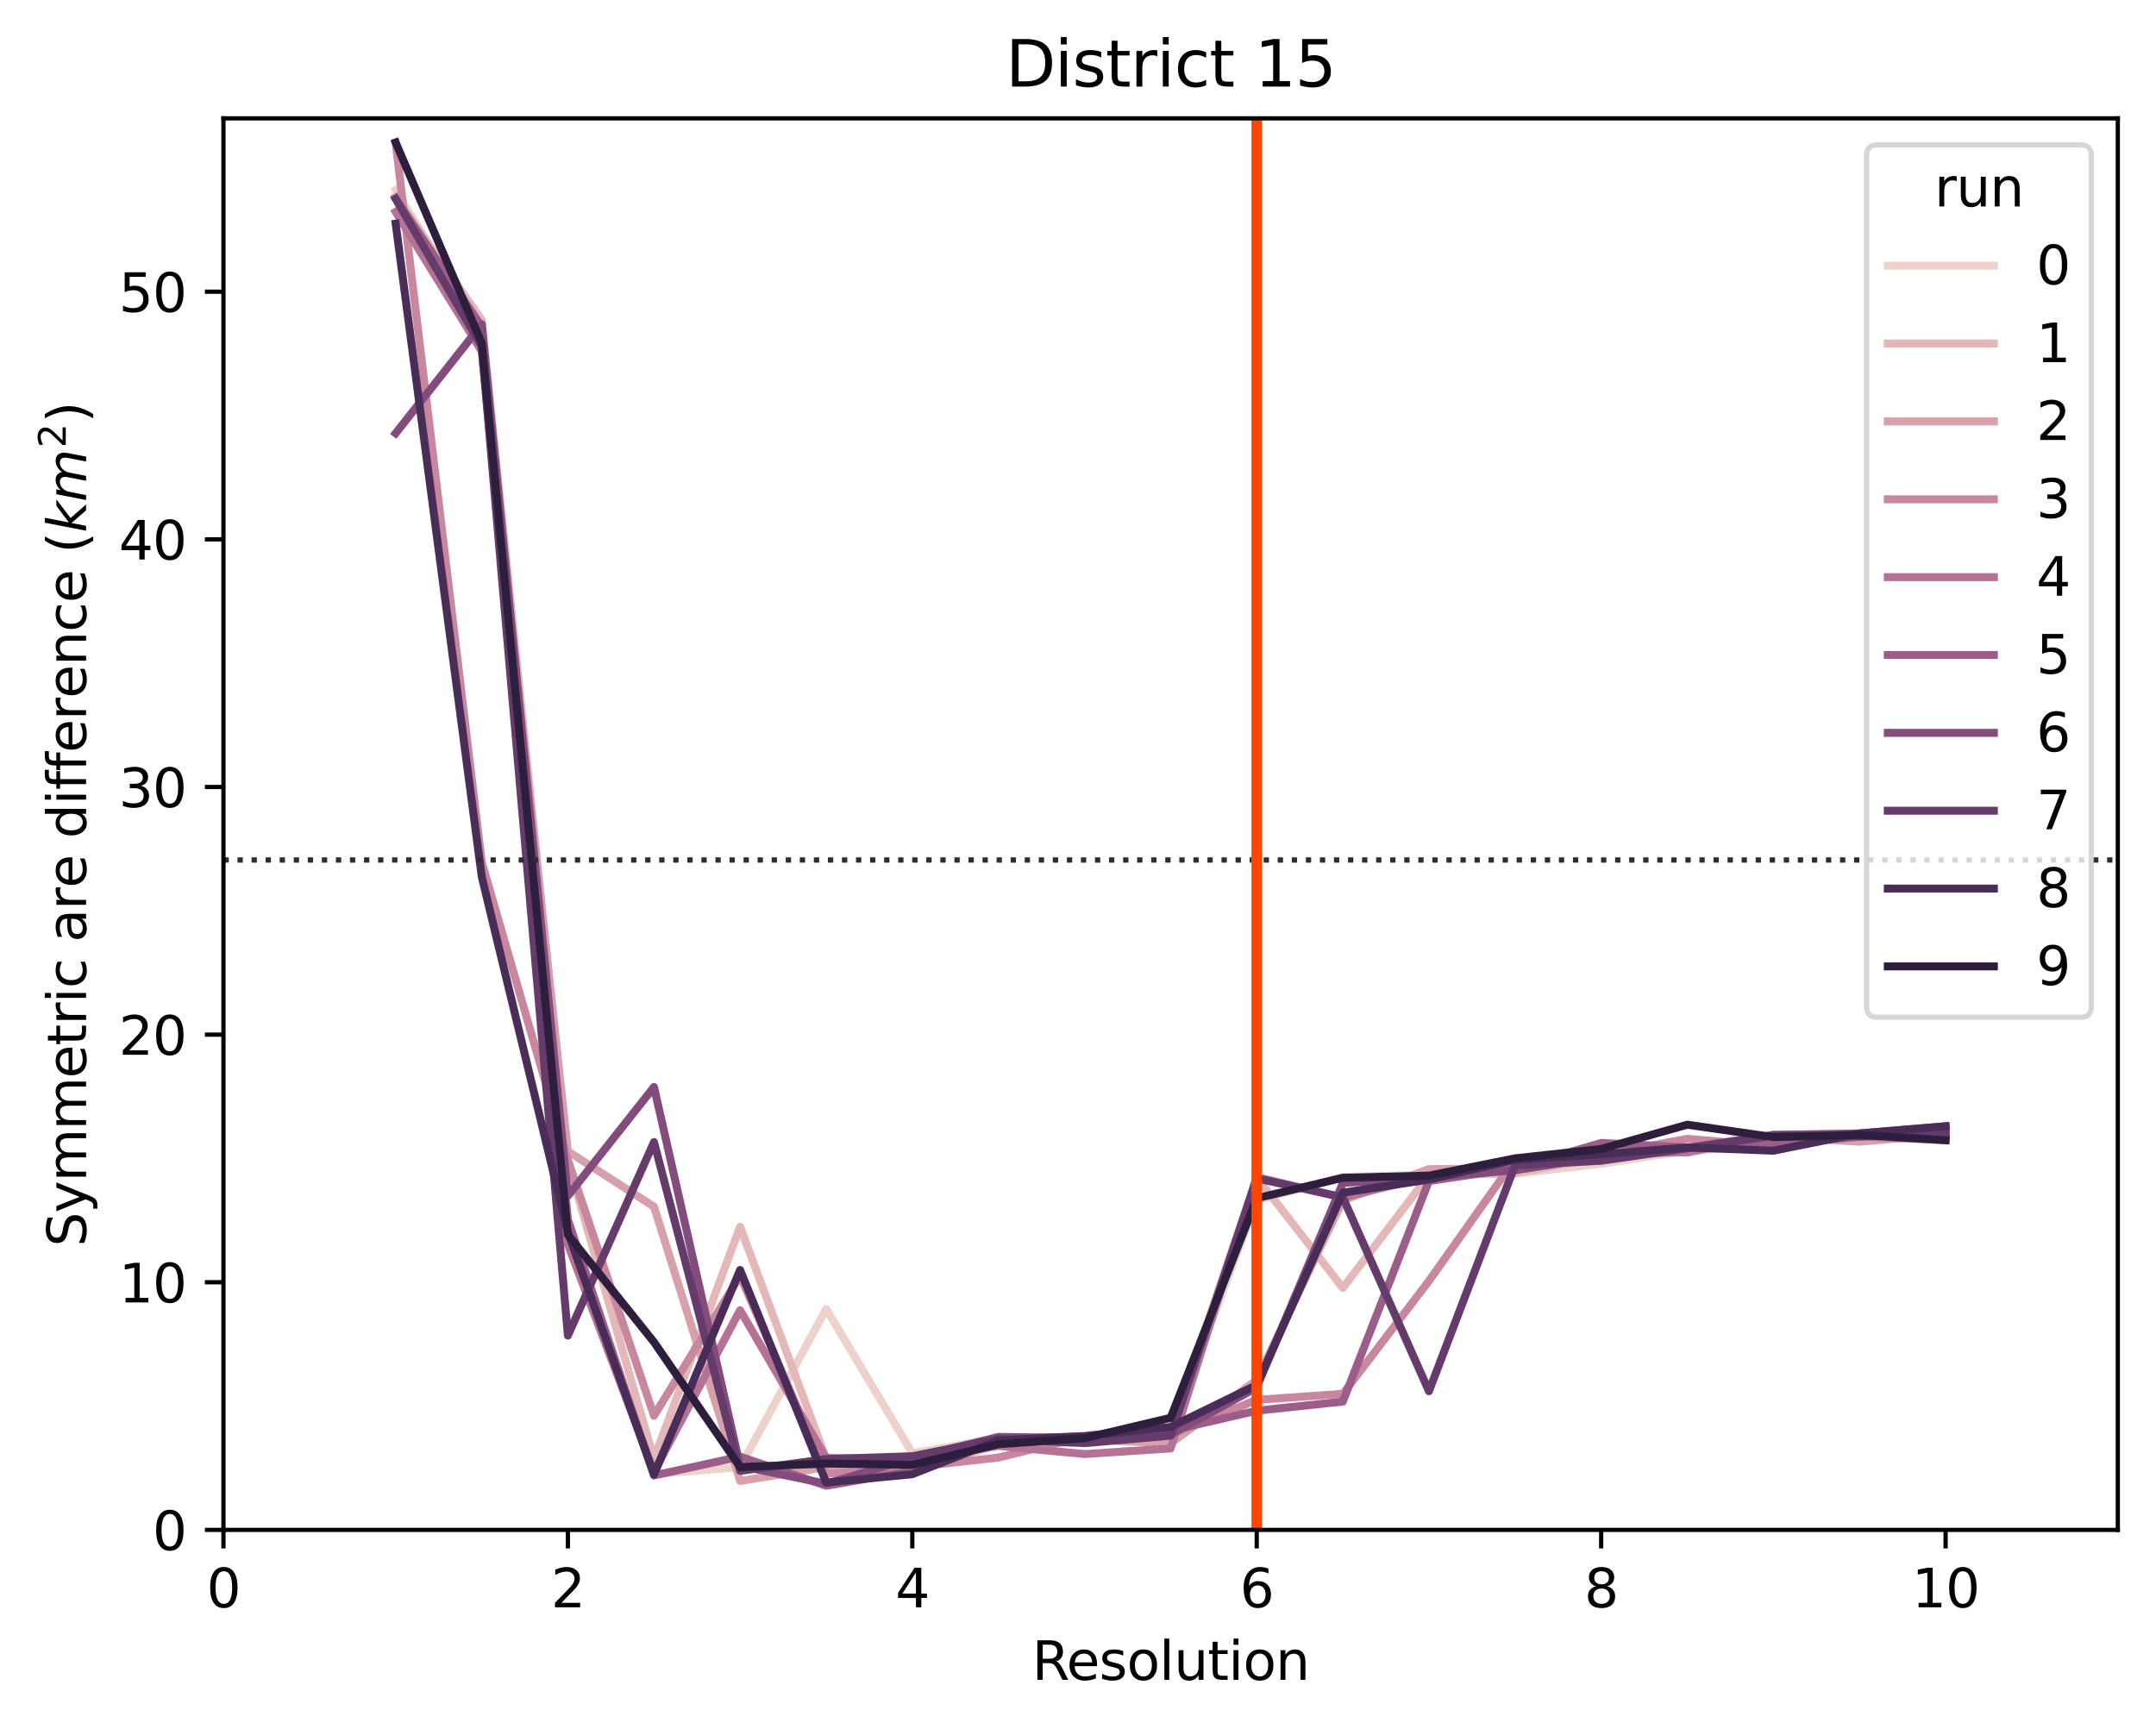 <?xml version="1.0" encoding="utf-8" standalone="no"?>
<!DOCTYPE svg PUBLIC "-//W3C//DTD SVG 1.1//EN"
  "http://www.w3.org/Graphics/SVG/1.1/DTD/svg11.dtd">
<svg xmlns:xlink="http://www.w3.org/1999/xlink" width="406.445pt" height="325.986pt" viewBox="0 0 406.445 325.986" xmlns="http://www.w3.org/2000/svg" version="1.1">
 <defs>
  <style type="text/css">*{stroke-linejoin: round; stroke-linecap: butt}</style>
 </defs>
 <g id="figure_1">
  <g id="patch_1">
   <path d="M -0 325.986 
L 406.445 325.986 
L 406.445 0 
L -0 0 
z
" style="fill: #ffffff"/>
  </g>
  <g id="axes_1">
   <g id="patch_2">
    <path d="M 42.125 288.43 
L 399.245 288.43 
L 399.245 22.318 
L 42.125 22.318 
z
" style="fill: #ffffff"/>
   </g>
   <g id="PolyCollection_1"/>
   <g id="PolyCollection_2"/>
   <g id="PolyCollection_3"/>
   <g id="PolyCollection_4"/>
   <g id="PolyCollection_5"/>
   <g id="PolyCollection_6"/>
   <g id="PolyCollection_7"/>
   <g id="PolyCollection_8"/>
   <g id="PolyCollection_9"/>
   <g id="PolyCollection_10"/>
   <g id="matplotlib.axis_1">
    <g id="xtick_1">
     <g id="line2d_1">
      <defs>
       <path id="md52b637d86" d="M 0 0 
L 0 3.5 
" style="stroke: #000000; stroke-width: 0.8"/>
      </defs>
      <g>
       <use xlink:href="#md52b637d86" x="42.125" y="288.43" style="stroke: #000000; stroke-width: 0.8"/>
      </g>
     </g>
     <g id="text_1">
      <!-- 0 -->
      <g transform="translate(38.944 303.029) scale(0.1 -0.1)">
       <defs>
        <path id="DejaVuSans-30" d="M 2034 4250 
Q 1547 4250 1301 3770 
Q 1056 3291 1056 2328 
Q 1056 1369 1301 889 
Q 1547 409 2034 409 
Q 2525 409 2770 889 
Q 3016 1369 3016 2328 
Q 3016 3291 2770 3770 
Q 2525 4250 2034 4250 
z
M 2034 4750 
Q 2819 4750 3233 4129 
Q 3647 3509 3647 2328 
Q 3647 1150 3233 529 
Q 2819 -91 2034 -91 
Q 1250 -91 836 529 
Q 422 1150 422 2328 
Q 422 3509 836 4129 
Q 1250 4750 2034 4750 
z
" transform="scale(0.016)"/>
       </defs>
       <use xlink:href="#DejaVuSans-30"/>
      </g>
     </g>
    </g>
    <g id="xtick_2">
     <g id="line2d_2">
      <g>
       <use xlink:href="#md52b637d86" x="107.056" y="288.43" style="stroke: #000000; stroke-width: 0.8"/>
      </g>
     </g>
     <g id="text_2">
      <!-- 2 -->
      <g transform="translate(103.875 303.029) scale(0.1 -0.1)">
       <defs>
        <path id="DejaVuSans-32" d="M 1228 531 
L 3431 531 
L 3431 0 
L 469 0 
L 469 531 
Q 828 903 1448 1529 
Q 2069 2156 2228 2338 
Q 2531 2678 2651 2914 
Q 2772 3150 2772 3378 
Q 2772 3750 2511 3984 
Q 2250 4219 1831 4219 
Q 1534 4219 1204 4116 
Q 875 4013 500 3803 
L 500 4441 
Q 881 4594 1212 4672 
Q 1544 4750 1819 4750 
Q 2544 4750 2975 4387 
Q 3406 4025 3406 3419 
Q 3406 3131 3298 2873 
Q 3191 2616 2906 2266 
Q 2828 2175 2409 1742 
Q 1991 1309 1228 531 
z
" transform="scale(0.016)"/>
       </defs>
       <use xlink:href="#DejaVuSans-32"/>
      </g>
     </g>
    </g>
    <g id="xtick_3">
     <g id="line2d_3">
      <g>
       <use xlink:href="#md52b637d86" x="171.987" y="288.43" style="stroke: #000000; stroke-width: 0.8"/>
      </g>
     </g>
     <g id="text_3">
      <!-- 4 -->
      <g transform="translate(168.806 303.029) scale(0.1 -0.1)">
       <defs>
        <path id="DejaVuSans-34" d="M 2419 4116 
L 825 1625 
L 2419 1625 
L 2419 4116 
z
M 2253 4666 
L 3047 4666 
L 3047 1625 
L 3713 1625 
L 3713 1100 
L 3047 1100 
L 3047 0 
L 2419 0 
L 2419 1100 
L 313 1100 
L 313 1709 
L 2253 4666 
z
" transform="scale(0.016)"/>
       </defs>
       <use xlink:href="#DejaVuSans-34"/>
      </g>
     </g>
    </g>
    <g id="xtick_4">
     <g id="line2d_4">
      <g>
       <use xlink:href="#md52b637d86" x="236.918" y="288.43" style="stroke: #000000; stroke-width: 0.8"/>
      </g>
     </g>
     <g id="text_4">
      <!-- 6 -->
      <g transform="translate(233.736 303.029) scale(0.1 -0.1)">
       <defs>
        <path id="DejaVuSans-36" d="M 2113 2584 
Q 1688 2584 1439 2293 
Q 1191 2003 1191 1497 
Q 1191 994 1439 701 
Q 1688 409 2113 409 
Q 2538 409 2786 701 
Q 3034 994 3034 1497 
Q 3034 2003 2786 2293 
Q 2538 2584 2113 2584 
z
M 3366 4563 
L 3366 3988 
Q 3128 4100 2886 4159 
Q 2644 4219 2406 4219 
Q 1781 4219 1451 3797 
Q 1122 3375 1075 2522 
Q 1259 2794 1537 2939 
Q 1816 3084 2150 3084 
Q 2853 3084 3261 2657 
Q 3669 2231 3669 1497 
Q 3669 778 3244 343 
Q 2819 -91 2113 -91 
Q 1303 -91 875 529 
Q 447 1150 447 2328 
Q 447 3434 972 4092 
Q 1497 4750 2381 4750 
Q 2619 4750 2861 4703 
Q 3103 4656 3366 4563 
z
" transform="scale(0.016)"/>
       </defs>
       <use xlink:href="#DejaVuSans-36"/>
      </g>
     </g>
    </g>
    <g id="xtick_5">
     <g id="line2d_5">
      <g>
       <use xlink:href="#md52b637d86" x="301.849" y="288.43" style="stroke: #000000; stroke-width: 0.8"/>
      </g>
     </g>
     <g id="text_5">
      <!-- 8 -->
      <g transform="translate(298.667 303.029) scale(0.1 -0.1)">
       <defs>
        <path id="DejaVuSans-38" d="M 2034 2216 
Q 1584 2216 1326 1975 
Q 1069 1734 1069 1313 
Q 1069 891 1326 650 
Q 1584 409 2034 409 
Q 2484 409 2743 651 
Q 3003 894 3003 1313 
Q 3003 1734 2745 1975 
Q 2488 2216 2034 2216 
z
M 1403 2484 
Q 997 2584 770 2862 
Q 544 3141 544 3541 
Q 544 4100 942 4425 
Q 1341 4750 2034 4750 
Q 2731 4750 3128 4425 
Q 3525 4100 3525 3541 
Q 3525 3141 3298 2862 
Q 3072 2584 2669 2484 
Q 3125 2378 3379 2068 
Q 3634 1759 3634 1313 
Q 3634 634 3220 271 
Q 2806 -91 2034 -91 
Q 1263 -91 848 271 
Q 434 634 434 1313 
Q 434 1759 690 2068 
Q 947 2378 1403 2484 
z
M 1172 3481 
Q 1172 3119 1398 2916 
Q 1625 2713 2034 2713 
Q 2441 2713 2670 2916 
Q 2900 3119 2900 3481 
Q 2900 3844 2670 4047 
Q 2441 4250 2034 4250 
Q 1625 4250 1398 4047 
Q 1172 3844 1172 3481 
z
" transform="scale(0.016)"/>
       </defs>
       <use xlink:href="#DejaVuSans-38"/>
      </g>
     </g>
    </g>
    <g id="xtick_6">
     <g id="line2d_6">
      <g>
       <use xlink:href="#md52b637d86" x="366.78" y="288.43" style="stroke: #000000; stroke-width: 0.8"/>
      </g>
     </g>
     <g id="text_6">
      <!-- 10 -->
      <g transform="translate(360.417 303.029) scale(0.1 -0.1)">
       <defs>
        <path id="DejaVuSans-31" d="M 794 531 
L 1825 531 
L 1825 4091 
L 703 3866 
L 703 4441 
L 1819 4666 
L 2450 4666 
L 2450 531 
L 3481 531 
L 3481 0 
L 794 0 
L 794 531 
z
" transform="scale(0.016)"/>
       </defs>
       <use xlink:href="#DejaVuSans-31"/>
       <use xlink:href="#DejaVuSans-30" x="63.623"/>
      </g>
     </g>
    </g>
    <g id="text_7">
     <!-- Resolution -->
     <g transform="translate(194.56 316.707) scale(0.1 -0.1)">
      <defs>
       <path id="DejaVuSans-52" d="M 2841 2188 
Q 3044 2119 3236 1894 
Q 3428 1669 3622 1275 
L 4263 0 
L 3584 0 
L 2988 1197 
Q 2756 1666 2539 1819 
Q 2322 1972 1947 1972 
L 1259 1972 
L 1259 0 
L 628 0 
L 628 4666 
L 2053 4666 
Q 2853 4666 3247 4331 
Q 3641 3997 3641 3322 
Q 3641 2881 3436 2590 
Q 3231 2300 2841 2188 
z
M 1259 4147 
L 1259 2491 
L 2053 2491 
Q 2509 2491 2742 2702 
Q 2975 2913 2975 3322 
Q 2975 3731 2742 3939 
Q 2509 4147 2053 4147 
L 1259 4147 
z
" transform="scale(0.016)"/>
       <path id="DejaVuSans-65" d="M 3597 1894 
L 3597 1613 
L 953 1613 
Q 991 1019 1311 708 
Q 1631 397 2203 397 
Q 2534 397 2845 478 
Q 3156 559 3463 722 
L 3463 178 
Q 3153 47 2828 -22 
Q 2503 -91 2169 -91 
Q 1331 -91 842 396 
Q 353 884 353 1716 
Q 353 2575 817 3079 
Q 1281 3584 2069 3584 
Q 2775 3584 3186 3129 
Q 3597 2675 3597 1894 
z
M 3022 2063 
Q 3016 2534 2758 2815 
Q 2500 3097 2075 3097 
Q 1594 3097 1305 2825 
Q 1016 2553 972 2059 
L 3022 2063 
z
" transform="scale(0.016)"/>
       <path id="DejaVuSans-73" d="M 2834 3397 
L 2834 2853 
Q 2591 2978 2328 3040 
Q 2066 3103 1784 3103 
Q 1356 3103 1142 2972 
Q 928 2841 928 2578 
Q 928 2378 1081 2264 
Q 1234 2150 1697 2047 
L 1894 2003 
Q 2506 1872 2764 1633 
Q 3022 1394 3022 966 
Q 3022 478 2636 193 
Q 2250 -91 1575 -91 
Q 1294 -91 989 -36 
Q 684 19 347 128 
L 347 722 
Q 666 556 975 473 
Q 1284 391 1588 391 
Q 1994 391 2212 530 
Q 2431 669 2431 922 
Q 2431 1156 2273 1281 
Q 2116 1406 1581 1522 
L 1381 1569 
Q 847 1681 609 1914 
Q 372 2147 372 2553 
Q 372 3047 722 3315 
Q 1072 3584 1716 3584 
Q 2034 3584 2315 3537 
Q 2597 3491 2834 3397 
z
" transform="scale(0.016)"/>
       <path id="DejaVuSans-6f" d="M 1959 3097 
Q 1497 3097 1228 2736 
Q 959 2375 959 1747 
Q 959 1119 1226 758 
Q 1494 397 1959 397 
Q 2419 397 2687 759 
Q 2956 1122 2956 1747 
Q 2956 2369 2687 2733 
Q 2419 3097 1959 3097 
z
M 1959 3584 
Q 2709 3584 3137 3096 
Q 3566 2609 3566 1747 
Q 3566 888 3137 398 
Q 2709 -91 1959 -91 
Q 1206 -91 779 398 
Q 353 888 353 1747 
Q 353 2609 779 3096 
Q 1206 3584 1959 3584 
z
" transform="scale(0.016)"/>
       <path id="DejaVuSans-6c" d="M 603 4863 
L 1178 4863 
L 1178 0 
L 603 0 
L 603 4863 
z
" transform="scale(0.016)"/>
       <path id="DejaVuSans-75" d="M 544 1381 
L 544 3500 
L 1119 3500 
L 1119 1403 
Q 1119 906 1312 657 
Q 1506 409 1894 409 
Q 2359 409 2629 706 
Q 2900 1003 2900 1516 
L 2900 3500 
L 3475 3500 
L 3475 0 
L 2900 0 
L 2900 538 
Q 2691 219 2414 64 
Q 2138 -91 1772 -91 
Q 1169 -91 856 284 
Q 544 659 544 1381 
z
M 1991 3584 
L 1991 3584 
z
" transform="scale(0.016)"/>
       <path id="DejaVuSans-74" d="M 1172 4494 
L 1172 3500 
L 2356 3500 
L 2356 3053 
L 1172 3053 
L 1172 1153 
Q 1172 725 1289 603 
Q 1406 481 1766 481 
L 2356 481 
L 2356 0 
L 1766 0 
Q 1100 0 847 248 
Q 594 497 594 1153 
L 594 3053 
L 172 3053 
L 172 3500 
L 594 3500 
L 594 4494 
L 1172 4494 
z
" transform="scale(0.016)"/>
       <path id="DejaVuSans-69" d="M 603 3500 
L 1178 3500 
L 1178 0 
L 603 0 
L 603 3500 
z
M 603 4863 
L 1178 4863 
L 1178 4134 
L 603 4134 
L 603 4863 
z
" transform="scale(0.016)"/>
       <path id="DejaVuSans-6e" d="M 3513 2113 
L 3513 0 
L 2938 0 
L 2938 2094 
Q 2938 2591 2744 2837 
Q 2550 3084 2163 3084 
Q 1697 3084 1428 2787 
Q 1159 2491 1159 1978 
L 1159 0 
L 581 0 
L 581 3500 
L 1159 3500 
L 1159 2956 
Q 1366 3272 1645 3428 
Q 1925 3584 2291 3584 
Q 2894 3584 3203 3211 
Q 3513 2838 3513 2113 
z
" transform="scale(0.016)"/>
      </defs>
      <use xlink:href="#DejaVuSans-52"/>
      <use xlink:href="#DejaVuSans-65" x="64.982"/>
      <use xlink:href="#DejaVuSans-73" x="126.506"/>
      <use xlink:href="#DejaVuSans-6f" x="178.605"/>
      <use xlink:href="#DejaVuSans-6c" x="239.787"/>
      <use xlink:href="#DejaVuSans-75" x="267.57"/>
      <use xlink:href="#DejaVuSans-74" x="330.949"/>
      <use xlink:href="#DejaVuSans-69" x="370.158"/>
      <use xlink:href="#DejaVuSans-6f" x="397.941"/>
      <use xlink:href="#DejaVuSans-6e" x="459.123"/>
     </g>
    </g>
   </g>
   <g id="matplotlib.axis_2">
    <g id="ytick_1">
     <g id="line2d_7">
      <defs>
       <path id="md858741f17" d="M 0 0 
L -3.5 0 
" style="stroke: #000000; stroke-width: 0.8"/>
      </defs>
      <g>
       <use xlink:href="#md858741f17" x="42.125" y="288.43" style="stroke: #000000; stroke-width: 0.8"/>
      </g>
     </g>
     <g id="text_8">
      <!-- 0 -->
      <g transform="translate(28.762 292.229) scale(0.1 -0.1)">
       <use xlink:href="#DejaVuSans-30"/>
      </g>
     </g>
    </g>
    <g id="ytick_2">
     <g id="line2d_8">
      <g>
       <use xlink:href="#md858741f17" x="42.125" y="241.744" style="stroke: #000000; stroke-width: 0.8"/>
      </g>
     </g>
     <g id="text_9">
      <!-- 10 -->
      <g transform="translate(22.4 245.543) scale(0.1 -0.1)">
       <use xlink:href="#DejaVuSans-31"/>
       <use xlink:href="#DejaVuSans-30" x="63.623"/>
      </g>
     </g>
    </g>
    <g id="ytick_3">
     <g id="line2d_9">
      <g>
       <use xlink:href="#md858741f17" x="42.125" y="195.057" style="stroke: #000000; stroke-width: 0.8"/>
      </g>
     </g>
     <g id="text_10">
      <!-- 20 -->
      <g transform="translate(22.4 198.857) scale(0.1 -0.1)">
       <use xlink:href="#DejaVuSans-32"/>
       <use xlink:href="#DejaVuSans-30" x="63.623"/>
      </g>
     </g>
    </g>
    <g id="ytick_4">
     <g id="line2d_10">
      <g>
       <use xlink:href="#md858741f17" x="42.125" y="148.371" style="stroke: #000000; stroke-width: 0.8"/>
      </g>
     </g>
     <g id="text_11">
      <!-- 30 -->
      <g transform="translate(22.4 152.17) scale(0.1 -0.1)">
       <defs>
        <path id="DejaVuSans-33" d="M 2597 2516 
Q 3050 2419 3304 2112 
Q 3559 1806 3559 1356 
Q 3559 666 3084 287 
Q 2609 -91 1734 -91 
Q 1441 -91 1130 -33 
Q 819 25 488 141 
L 488 750 
Q 750 597 1062 519 
Q 1375 441 1716 441 
Q 2309 441 2620 675 
Q 2931 909 2931 1356 
Q 2931 1769 2642 2001 
Q 2353 2234 1838 2234 
L 1294 2234 
L 1294 2753 
L 1863 2753 
Q 2328 2753 2575 2939 
Q 2822 3125 2822 3475 
Q 2822 3834 2567 4026 
Q 2313 4219 1838 4219 
Q 1578 4219 1281 4162 
Q 984 4106 628 3988 
L 628 4550 
Q 988 4650 1302 4700 
Q 1616 4750 1894 4750 
Q 2613 4750 3031 4423 
Q 3450 4097 3450 3541 
Q 3450 3153 3228 2886 
Q 3006 2619 2597 2516 
z
" transform="scale(0.016)"/>
       </defs>
       <use xlink:href="#DejaVuSans-33"/>
       <use xlink:href="#DejaVuSans-30" x="63.623"/>
      </g>
     </g>
    </g>
    <g id="ytick_5">
     <g id="line2d_11">
      <g>
       <use xlink:href="#md858741f17" x="42.125" y="101.685" style="stroke: #000000; stroke-width: 0.8"/>
      </g>
     </g>
     <g id="text_12">
      <!-- 40 -->
      <g transform="translate(22.4 105.484) scale(0.1 -0.1)">
       <use xlink:href="#DejaVuSans-34"/>
       <use xlink:href="#DejaVuSans-30" x="63.623"/>
      </g>
     </g>
    </g>
    <g id="ytick_6">
     <g id="line2d_12">
      <g>
       <use xlink:href="#md858741f17" x="42.125" y="54.999" style="stroke: #000000; stroke-width: 0.8"/>
      </g>
     </g>
     <g id="text_13">
      <!-- 50 -->
      <g transform="translate(22.4 58.798) scale(0.1 -0.1)">
       <defs>
        <path id="DejaVuSans-35" d="M 691 4666 
L 3169 4666 
L 3169 4134 
L 1269 4134 
L 1269 2991 
Q 1406 3038 1543 3061 
Q 1681 3084 1819 3084 
Q 2600 3084 3056 2656 
Q 3513 2228 3513 1497 
Q 3513 744 3044 326 
Q 2575 -91 1722 -91 
Q 1428 -91 1123 -41 
Q 819 9 494 109 
L 494 744 
Q 775 591 1075 516 
Q 1375 441 1709 441 
Q 2250 441 2565 725 
Q 2881 1009 2881 1497 
Q 2881 1984 2565 2268 
Q 2250 2553 1709 2553 
Q 1456 2553 1204 2497 
Q 953 2441 691 2322 
L 691 4666 
z
" transform="scale(0.016)"/>
       </defs>
       <use xlink:href="#DejaVuSans-35"/>
       <use xlink:href="#DejaVuSans-30" x="63.623"/>
      </g>
     </g>
    </g>
    <g id="text_14">
     <!-- Symmetric are difference ($km^2$) -->
     <g transform="translate(16.3 235.024) rotate(-90) scale(0.1 -0.1)">
      <defs>
       <path id="DejaVuSans-53" d="M 3425 4513 
L 3425 3897 
Q 3066 4069 2747 4153 
Q 2428 4238 2131 4238 
Q 1616 4238 1336 4038 
Q 1056 3838 1056 3469 
Q 1056 3159 1242 3001 
Q 1428 2844 1947 2747 
L 2328 2669 
Q 3034 2534 3370 2195 
Q 3706 1856 3706 1288 
Q 3706 609 3251 259 
Q 2797 -91 1919 -91 
Q 1588 -91 1214 -16 
Q 841 59 441 206 
L 441 856 
Q 825 641 1194 531 
Q 1563 422 1919 422 
Q 2459 422 2753 634 
Q 3047 847 3047 1241 
Q 3047 1584 2836 1778 
Q 2625 1972 2144 2069 
L 1759 2144 
Q 1053 2284 737 2584 
Q 422 2884 422 3419 
Q 422 4038 858 4394 
Q 1294 4750 2059 4750 
Q 2388 4750 2728 4690 
Q 3069 4631 3425 4513 
z
" transform="scale(0.016)"/>
       <path id="DejaVuSans-79" d="M 2059 -325 
Q 1816 -950 1584 -1140 
Q 1353 -1331 966 -1331 
L 506 -1331 
L 506 -850 
L 844 -850 
Q 1081 -850 1212 -737 
Q 1344 -625 1503 -206 
L 1606 56 
L 191 3500 
L 800 3500 
L 1894 763 
L 2988 3500 
L 3597 3500 
L 2059 -325 
z
" transform="scale(0.016)"/>
       <path id="DejaVuSans-6d" d="M 3328 2828 
Q 3544 3216 3844 3400 
Q 4144 3584 4550 3584 
Q 5097 3584 5394 3201 
Q 5691 2819 5691 2113 
L 5691 0 
L 5113 0 
L 5113 2094 
Q 5113 2597 4934 2840 
Q 4756 3084 4391 3084 
Q 3944 3084 3684 2787 
Q 3425 2491 3425 1978 
L 3425 0 
L 2847 0 
L 2847 2094 
Q 2847 2600 2669 2842 
Q 2491 3084 2119 3084 
Q 1678 3084 1418 2786 
Q 1159 2488 1159 1978 
L 1159 0 
L 581 0 
L 581 3500 
L 1159 3500 
L 1159 2956 
Q 1356 3278 1631 3431 
Q 1906 3584 2284 3584 
Q 2666 3584 2933 3390 
Q 3200 3197 3328 2828 
z
" transform="scale(0.016)"/>
       <path id="DejaVuSans-72" d="M 2631 2963 
Q 2534 3019 2420 3045 
Q 2306 3072 2169 3072 
Q 1681 3072 1420 2755 
Q 1159 2438 1159 1844 
L 1159 0 
L 581 0 
L 581 3500 
L 1159 3500 
L 1159 2956 
Q 1341 3275 1631 3429 
Q 1922 3584 2338 3584 
Q 2397 3584 2469 3576 
Q 2541 3569 2628 3553 
L 2631 2963 
z
" transform="scale(0.016)"/>
       <path id="DejaVuSans-63" d="M 3122 3366 
L 3122 2828 
Q 2878 2963 2633 3030 
Q 2388 3097 2138 3097 
Q 1578 3097 1268 2742 
Q 959 2388 959 1747 
Q 959 1106 1268 751 
Q 1578 397 2138 397 
Q 2388 397 2633 464 
Q 2878 531 3122 666 
L 3122 134 
Q 2881 22 2623 -34 
Q 2366 -91 2075 -91 
Q 1284 -91 818 406 
Q 353 903 353 1747 
Q 353 2603 823 3093 
Q 1294 3584 2113 3584 
Q 2378 3584 2631 3529 
Q 2884 3475 3122 3366 
z
" transform="scale(0.016)"/>
       <path id="DejaVuSans-20" transform="scale(0.016)"/>
       <path id="DejaVuSans-61" d="M 2194 1759 
Q 1497 1759 1228 1600 
Q 959 1441 959 1056 
Q 959 750 1161 570 
Q 1363 391 1709 391 
Q 2188 391 2477 730 
Q 2766 1069 2766 1631 
L 2766 1759 
L 2194 1759 
z
M 3341 1997 
L 3341 0 
L 2766 0 
L 2766 531 
Q 2569 213 2275 61 
Q 1981 -91 1556 -91 
Q 1019 -91 701 211 
Q 384 513 384 1019 
Q 384 1609 779 1909 
Q 1175 2209 1959 2209 
L 2766 2209 
L 2766 2266 
Q 2766 2663 2505 2880 
Q 2244 3097 1772 3097 
Q 1472 3097 1187 3025 
Q 903 2953 641 2809 
L 641 3341 
Q 956 3463 1253 3523 
Q 1550 3584 1831 3584 
Q 2591 3584 2966 3190 
Q 3341 2797 3341 1997 
z
" transform="scale(0.016)"/>
       <path id="DejaVuSans-64" d="M 2906 2969 
L 2906 4863 
L 3481 4863 
L 3481 0 
L 2906 0 
L 2906 525 
Q 2725 213 2448 61 
Q 2172 -91 1784 -91 
Q 1150 -91 751 415 
Q 353 922 353 1747 
Q 353 2572 751 3078 
Q 1150 3584 1784 3584 
Q 2172 3584 2448 3432 
Q 2725 3281 2906 2969 
z
M 947 1747 
Q 947 1113 1208 752 
Q 1469 391 1925 391 
Q 2381 391 2643 752 
Q 2906 1113 2906 1747 
Q 2906 2381 2643 2742 
Q 2381 3103 1925 3103 
Q 1469 3103 1208 2742 
Q 947 2381 947 1747 
z
" transform="scale(0.016)"/>
       <path id="DejaVuSans-66" d="M 2375 4863 
L 2375 4384 
L 1825 4384 
Q 1516 4384 1395 4259 
Q 1275 4134 1275 3809 
L 1275 3500 
L 2222 3500 
L 2222 3053 
L 1275 3053 
L 1275 0 
L 697 0 
L 697 3053 
L 147 3053 
L 147 3500 
L 697 3500 
L 697 3744 
Q 697 4328 969 4595 
Q 1241 4863 1831 4863 
L 2375 4863 
z
" transform="scale(0.016)"/>
       <path id="DejaVuSans-28" d="M 1984 4856 
Q 1566 4138 1362 3434 
Q 1159 2731 1159 2009 
Q 1159 1288 1364 580 
Q 1569 -128 1984 -844 
L 1484 -844 
Q 1016 -109 783 600 
Q 550 1309 550 2009 
Q 550 2706 781 3412 
Q 1013 4119 1484 4856 
L 1984 4856 
z
" transform="scale(0.016)"/>
       <path id="DejaVuSans-Oblique-6b" d="M 1172 4863 
L 1747 4863 
L 1197 2028 
L 3169 3500 
L 3916 3500 
L 1716 1825 
L 3322 0 
L 2625 0 
L 1131 1709 
L 800 0 
L 225 0 
L 1172 4863 
z
" transform="scale(0.016)"/>
       <path id="DejaVuSans-Oblique-6d" d="M 5747 2113 
L 5338 0 
L 4763 0 
L 5166 2094 
Q 5191 2228 5203 2325 
Q 5216 2422 5216 2491 
Q 5216 2772 5059 2928 
Q 4903 3084 4622 3084 
Q 4203 3084 3875 2770 
Q 3547 2456 3450 1953 
L 3066 0 
L 2491 0 
L 2900 2094 
Q 2925 2209 2937 2307 
Q 2950 2406 2950 2484 
Q 2950 2769 2794 2926 
Q 2638 3084 2363 3084 
Q 1938 3084 1609 2770 
Q 1281 2456 1184 1953 
L 800 0 
L 225 0 
L 909 3500 
L 1484 3500 
L 1375 2956 
Q 1609 3263 1923 3423 
Q 2238 3584 2597 3584 
Q 2978 3584 3223 3384 
Q 3469 3184 3519 2828 
Q 3781 3197 4126 3390 
Q 4472 3584 4856 3584 
Q 5306 3584 5551 3325 
Q 5797 3066 5797 2591 
Q 5797 2488 5784 2364 
Q 5772 2241 5747 2113 
z
" transform="scale(0.016)"/>
       <path id="DejaVuSans-29" d="M 513 4856 
L 1013 4856 
Q 1481 4119 1714 3412 
Q 1947 2706 1947 2009 
Q 1947 1309 1714 600 
Q 1481 -109 1013 -844 
L 513 -844 
Q 928 -128 1133 580 
Q 1338 1288 1338 2009 
Q 1338 2731 1133 3434 
Q 928 4138 513 4856 
z
" transform="scale(0.016)"/>
      </defs>
      <use xlink:href="#DejaVuSans-53" transform="translate(0 0.766)"/>
      <use xlink:href="#DejaVuSans-79" transform="translate(63.477 0.766)"/>
      <use xlink:href="#DejaVuSans-6d" transform="translate(122.656 0.766)"/>
      <use xlink:href="#DejaVuSans-6d" transform="translate(220.068 0.766)"/>
      <use xlink:href="#DejaVuSans-65" transform="translate(317.48 0.766)"/>
      <use xlink:href="#DejaVuSans-74" transform="translate(379.004 0.766)"/>
      <use xlink:href="#DejaVuSans-72" transform="translate(418.213 0.766)"/>
      <use xlink:href="#DejaVuSans-69" transform="translate(459.326 0.766)"/>
      <use xlink:href="#DejaVuSans-63" transform="translate(487.109 0.766)"/>
      <use xlink:href="#DejaVuSans-20" transform="translate(542.09 0.766)"/>
      <use xlink:href="#DejaVuSans-61" transform="translate(573.877 0.766)"/>
      <use xlink:href="#DejaVuSans-72" transform="translate(635.156 0.766)"/>
      <use xlink:href="#DejaVuSans-65" transform="translate(676.27 0.766)"/>
      <use xlink:href="#DejaVuSans-20" transform="translate(737.793 0.766)"/>
      <use xlink:href="#DejaVuSans-64" transform="translate(769.58 0.766)"/>
      <use xlink:href="#DejaVuSans-69" transform="translate(833.057 0.766)"/>
      <use xlink:href="#DejaVuSans-66" transform="translate(860.84 0.766)"/>
      <use xlink:href="#DejaVuSans-66" transform="translate(896.045 0.766)"/>
      <use xlink:href="#DejaVuSans-65" transform="translate(931.25 0.766)"/>
      <use xlink:href="#DejaVuSans-72" transform="translate(992.773 0.766)"/>
      <use xlink:href="#DejaVuSans-65" transform="translate(1033.887 0.766)"/>
      <use xlink:href="#DejaVuSans-6e" transform="translate(1095.41 0.766)"/>
      <use xlink:href="#DejaVuSans-63" transform="translate(1158.789 0.766)"/>
      <use xlink:href="#DejaVuSans-65" transform="translate(1213.77 0.766)"/>
      <use xlink:href="#DejaVuSans-20" transform="translate(1275.293 0.766)"/>
      <use xlink:href="#DejaVuSans-28" transform="translate(1307.08 0.766)"/>
      <use xlink:href="#DejaVuSans-Oblique-6b" transform="translate(1346.094 0.766)"/>
      <use xlink:href="#DejaVuSans-Oblique-6d" transform="translate(1404.004 0.766)"/>
      <use xlink:href="#DejaVuSans-32" transform="translate(1506.066 39.047) scale(0.7)"/>
      <use xlink:href="#DejaVuSans-29" transform="translate(1553.336 0.766)"/>
     </g>
    </g>
   </g>
   <g id="line2d_13">
    <path d="M 74.59 35.789 
L 90.823 62.722 
L 107.056 229.758 
L 123.289 277.899 
L 139.521 276.614 
L 155.754 246.78 
L 171.987 273.977 
L 188.22 271.155 
L 204.452 271.952 
L 220.685 269.791 
L 236.918 226.329 
L 253.15 221.87 
L 269.383 221.468 
L 285.616 221.284 
L 301.849 219.421 
L 318.081 216.907 
L 334.314 216.043 
L 350.547 214.113 
L 366.78 213.955 
" clip-path="url(#pc94117accc)" style="fill: none; stroke: #edd1cb; stroke-width: 1.5; stroke-linecap: square"/>
   </g>
   <g id="line2d_14">
    <path d="M 74.59 37.017 
L 90.823 60.339 
L 107.056 219.003 
L 123.289 275.028 
L 139.521 231.284 
L 155.754 275.008 
L 171.987 277.543 
L 188.22 272.279 
L 204.452 271.905 
L 220.685 269.764 
L 236.918 221.983 
L 253.15 242.812 
L 269.383 221.546 
L 285.616 221.147 
L 301.849 218.236 
L 318.081 216.323 
L 334.314 214.288 
L 350.547 213.976 
L 366.78 213.684 
" clip-path="url(#pc94117accc)" style="fill: none; stroke: #e4b8b8; stroke-width: 1.5; stroke-linecap: square"/>
   </g>
   <g id="line2d_15">
    <path d="M 74.59 37.247 
L 90.823 66.01 
L 107.056 217.05 
L 123.289 227.498 
L 139.521 279.206 
L 155.754 276.592 
L 171.987 275.998 
L 188.22 271.25 
L 204.452 271.372 
L 220.685 272.116 
L 236.918 260.139 
L 253.15 226.312 
L 269.383 220.403 
L 285.616 220.321 
L 301.849 216.494 
L 318.081 217.309 
L 334.314 214.261 
L 350.547 215.254 
L 366.78 213.833 
" clip-path="url(#pc94117accc)" style="fill: none; stroke: #d8a0aa; stroke-width: 1.5; stroke-linecap: square"/>
   </g>
   <g id="line2d_16">
    <path d="M 74.59 26.901 
L 90.823 162.57 
L 107.056 218.678 
L 123.289 266.915 
L 139.521 240.528 
L 155.754 277.857 
L 171.987 276.607 
L 188.22 274.794 
L 204.452 270.832 
L 220.685 270.432 
L 236.918 263.917 
L 253.15 262.779 
L 269.383 241.495 
L 285.616 218.579 
L 301.849 217.722 
L 318.081 214.7 
L 334.314 216.118 
L 350.547 213.833 
L 366.78 212.542 
" clip-path="url(#pc94117accc)" style="fill: none; stroke: #c8879e; stroke-width: 1.5; stroke-linecap: square"/>
   </g>
   <g id="line2d_17">
    <path d="M 74.59 39.946 
L 90.823 66.239 
L 107.056 234.633 
L 123.289 277.474 
L 139.521 247.016 
L 155.754 274.865 
L 171.987 275.135 
L 188.22 272.596 
L 204.452 274.132 
L 220.685 273.081 
L 236.918 221.918 
L 253.15 225.78 
L 269.383 221.785 
L 285.616 219.049 
L 301.849 217.641 
L 318.081 217.21 
L 334.314 213.946 
L 350.547 214.245 
L 366.78 214.962 
" clip-path="url(#pc94117accc)" style="fill: none; stroke: #b57294; stroke-width: 1.5; stroke-linecap: square"/>
   </g>
   <g id="line2d_18">
    <path d="M 74.59 37.406 
L 90.823 61.618 
L 107.056 230.011 
L 123.289 278.175 
L 139.521 274.621 
L 155.754 280.112 
L 171.987 277.296 
L 188.22 271.29 
L 204.452 270.8 
L 220.685 269.718 
L 236.918 265.959 
L 253.15 264.243 
L 269.383 222.662 
L 285.616 220.246 
L 301.849 215.478 
L 318.081 216.332 
L 334.314 215.79 
L 350.547 214.288 
L 366.78 213.675 
" clip-path="url(#pc94117accc)" style="fill: none; stroke: #9d5d89; stroke-width: 1.5; stroke-linecap: square"/>
   </g>
   <g id="line2d_19">
    <path d="M 74.59 81.68 
L 90.823 61.131 
L 107.056 225.465 
L 123.289 204.929 
L 139.521 276.379 
L 155.754 279.735 
L 171.987 274.922 
L 188.22 270.899 
L 204.452 271.114 
L 220.685 270.49 
L 236.918 261.581 
L 253.15 223.027 
L 269.383 221.956 
L 285.616 220.629 
L 301.849 218.098 
L 318.081 216.417 
L 334.314 213.955 
L 350.547 213.684 
L 366.78 212.334 
" clip-path="url(#pc94117accc)" style="fill: none; stroke: #834c7d; stroke-width: 1.5; stroke-linecap: square"/>
   </g>
   <g id="line2d_20">
    <path d="M 74.59 37.499 
L 90.823 65.309 
L 107.056 251.798 
L 123.289 215.313 
L 139.521 277.305 
L 155.754 275.063 
L 171.987 274.541 
L 188.22 271.302 
L 204.452 272.076 
L 220.685 270.66 
L 236.918 222.152 
L 253.15 225.739 
L 269.383 262.289 
L 285.616 219.697 
L 301.849 218.839 
L 318.081 216.495 
L 334.314 214.113 
L 350.547 214.224 
L 366.78 213.753 
" clip-path="url(#pc94117accc)" style="fill: none; stroke: #653b6c; stroke-width: 1.5; stroke-linecap: square"/>
   </g>
   <g id="line2d_21">
    <path d="M 74.59 42.165 
L 90.823 165.314 
L 107.056 232.327 
L 123.289 278.003 
L 139.521 239.428 
L 155.754 279.501 
L 171.987 277.935 
L 188.22 271.542 
L 204.452 270.736 
L 220.685 269.027 
L 236.918 261.107 
L 253.15 224.85 
L 269.383 222.383 
L 285.616 218.635 
L 301.849 217.615 
L 318.081 216.332 
L 334.314 216.94 
L 350.547 213.684 
L 366.78 212.33 
" clip-path="url(#pc94117accc)" style="fill: none; stroke: #492d58; stroke-width: 1.5; stroke-linecap: square"/>
   </g>
   <g id="line2d_22">
    <path d="M 74.59 26.87 
L 90.823 64.688 
L 107.056 232.783 
L 123.289 253.028 
L 139.521 276.587 
L 155.754 275.921 
L 171.987 276.158 
L 188.22 272.275 
L 204.452 271.138 
L 220.685 267.301 
L 236.918 225.903 
L 253.15 222.041 
L 269.383 221.642 
L 285.616 218.378 
L 301.849 216.614 
L 318.081 212.041 
L 334.314 214.38 
L 350.547 213.955 
L 366.78 214.962 
" clip-path="url(#pc94117accc)" style="fill: none; stroke: #2d1e3e; stroke-width: 1.5; stroke-linecap: square"/>
   </g>
   <g id="line2d_23"/>
   <g id="line2d_24"/>
   <g id="line2d_25"/>
   <g id="line2d_26"/>
   <g id="line2d_27"/>
   <g id="line2d_28"/>
   <g id="line2d_29"/>
   <g id="line2d_30"/>
   <g id="line2d_31"/>
   <g id="line2d_32"/>
   <g id="line2d_33">
    <path d="M 42.125 162.134 
L 399.245 162.134 
" clip-path="url(#pc94117accc)" style="fill: none; stroke-dasharray: 1,1.65; stroke-dashoffset: 0; stroke: #2d2d2d"/>
   </g>
   <g id="line2d_34">
    <path d="M 236.918 288.43 
L 236.918 22.318 
" clip-path="url(#pc94117accc)" style="fill: none; stroke: #ff4500; stroke-width: 2; stroke-linecap: square"/>
   </g>
   <g id="patch_3">
    <path d="M 42.125 288.43 
L 42.125 22.318 
" style="fill: none; stroke: #000000; stroke-width: 0.8; stroke-linejoin: miter; stroke-linecap: square"/>
   </g>
   <g id="patch_4">
    <path d="M 399.245 288.43 
L 399.245 22.318 
" style="fill: none; stroke: #000000; stroke-width: 0.8; stroke-linejoin: miter; stroke-linecap: square"/>
   </g>
   <g id="patch_5">
    <path d="M 42.125 288.43 
L 399.245 288.43 
" style="fill: none; stroke: #000000; stroke-width: 0.8; stroke-linejoin: miter; stroke-linecap: square"/>
   </g>
   <g id="patch_6">
    <path d="M 42.125 22.318 
L 399.245 22.318 
" style="fill: none; stroke: #000000; stroke-width: 0.8; stroke-linejoin: miter; stroke-linecap: square"/>
   </g>
   <g id="text_15">
    <!-- District 15 -->
    <g transform="translate(189.594 16.318) scale(0.12 -0.12)">
     <defs>
      <path id="DejaVuSans-44" d="M 1259 4147 
L 1259 519 
L 2022 519 
Q 2988 519 3436 956 
Q 3884 1394 3884 2338 
Q 3884 3275 3436 3711 
Q 2988 4147 2022 4147 
L 1259 4147 
z
M 628 4666 
L 1925 4666 
Q 3281 4666 3915 4102 
Q 4550 3538 4550 2338 
Q 4550 1131 3912 565 
Q 3275 0 1925 0 
L 628 0 
L 628 4666 
z
" transform="scale(0.016)"/>
     </defs>
     <use xlink:href="#DejaVuSans-44"/>
     <use xlink:href="#DejaVuSans-69" x="77.002"/>
     <use xlink:href="#DejaVuSans-73" x="104.785"/>
     <use xlink:href="#DejaVuSans-74" x="156.885"/>
     <use xlink:href="#DejaVuSans-72" x="196.094"/>
     <use xlink:href="#DejaVuSans-69" x="237.207"/>
     <use xlink:href="#DejaVuSans-63" x="264.99"/>
     <use xlink:href="#DejaVuSans-74" x="319.971"/>
     <use xlink:href="#DejaVuSans-20" x="359.18"/>
     <use xlink:href="#DejaVuSans-31" x="390.967"/>
     <use xlink:href="#DejaVuSans-35" x="454.59"/>
    </g>
   </g>
   <g id="legend_1">
    <g id="patch_7">
     <path d="M 353.882 191.778 
L 392.245 191.778 
Q 394.245 191.778 394.245 189.778 
L 394.245 29.318 
Q 394.245 27.318 392.245 27.318 
L 353.882 27.318 
Q 351.882 27.318 351.882 29.318 
L 351.882 189.778 
Q 351.882 191.778 353.882 191.778 
z
" style="fill: #ffffff; opacity: 0.8; stroke: #cccccc; stroke-linejoin: miter"/>
    </g>
    <g id="text_16">
     <!-- run -->
     <g transform="translate(364.671 38.917) scale(0.1 -0.1)">
      <use xlink:href="#DejaVuSans-72"/>
      <use xlink:href="#DejaVuSans-75" x="41.113"/>
      <use xlink:href="#DejaVuSans-6e" x="104.492"/>
     </g>
    </g>
    <g id="line2d_35">
     <path d="M 355.882 50.095 
L 365.882 50.095 
L 375.882 50.095 
" style="fill: none; stroke: #edd1cb; stroke-width: 1.5; stroke-linecap: square"/>
    </g>
    <g id="text_17">
     <!-- 0 -->
     <g transform="translate(383.882 53.595) scale(0.1 -0.1)">
      <use xlink:href="#DejaVuSans-30"/>
     </g>
    </g>
    <g id="line2d_36">
     <path d="M 355.882 64.773 
L 365.882 64.773 
L 375.882 64.773 
" style="fill: none; stroke: #e4b8b8; stroke-width: 1.5; stroke-linecap: square"/>
    </g>
    <g id="text_18">
     <!-- 1 -->
     <g transform="translate(383.882 68.273) scale(0.1 -0.1)">
      <use xlink:href="#DejaVuSans-31"/>
     </g>
    </g>
    <g id="line2d_37">
     <path d="M 355.882 79.451 
L 365.882 79.451 
L 375.882 79.451 
" style="fill: none; stroke: #d8a0aa; stroke-width: 1.5; stroke-linecap: square"/>
    </g>
    <g id="text_19">
     <!-- 2 -->
     <g transform="translate(383.882 82.951) scale(0.1 -0.1)">
      <use xlink:href="#DejaVuSans-32"/>
     </g>
    </g>
    <g id="line2d_38">
     <path d="M 355.882 94.129 
L 365.882 94.129 
L 375.882 94.129 
" style="fill: none; stroke: #c8879e; stroke-width: 1.5; stroke-linecap: square"/>
    </g>
    <g id="text_20">
     <!-- 3 -->
     <g transform="translate(383.882 97.629) scale(0.1 -0.1)">
      <use xlink:href="#DejaVuSans-33"/>
     </g>
    </g>
    <g id="line2d_39">
     <path d="M 355.882 108.807 
L 365.882 108.807 
L 375.882 108.807 
" style="fill: none; stroke: #b57294; stroke-width: 1.5; stroke-linecap: square"/>
    </g>
    <g id="text_21">
     <!-- 4 -->
     <g transform="translate(383.882 112.307) scale(0.1 -0.1)">
      <use xlink:href="#DejaVuSans-34"/>
     </g>
    </g>
    <g id="line2d_40">
     <path d="M 355.882 123.485 
L 365.882 123.485 
L 375.882 123.485 
" style="fill: none; stroke: #9d5d89; stroke-width: 1.5; stroke-linecap: square"/>
    </g>
    <g id="text_22">
     <!-- 5 -->
     <g transform="translate(383.882 126.985) scale(0.1 -0.1)">
      <use xlink:href="#DejaVuSans-35"/>
     </g>
    </g>
    <g id="line2d_41">
     <path d="M 355.882 138.163 
L 365.882 138.163 
L 375.882 138.163 
" style="fill: none; stroke: #834c7d; stroke-width: 1.5; stroke-linecap: square"/>
    </g>
    <g id="text_23">
     <!-- 6 -->
     <g transform="translate(383.882 141.663) scale(0.1 -0.1)">
      <use xlink:href="#DejaVuSans-36"/>
     </g>
    </g>
    <g id="line2d_42">
     <path d="M 355.882 152.842 
L 365.882 152.842 
L 375.882 152.842 
" style="fill: none; stroke: #653b6c; stroke-width: 1.5; stroke-linecap: square"/>
    </g>
    <g id="text_24">
     <!-- 7 -->
     <g transform="translate(383.882 156.342) scale(0.1 -0.1)">
      <defs>
       <path id="DejaVuSans-37" d="M 525 4666 
L 3525 4666 
L 3525 4397 
L 1831 0 
L 1172 0 
L 2766 4134 
L 525 4134 
L 525 4666 
z
" transform="scale(0.016)"/>
      </defs>
      <use xlink:href="#DejaVuSans-37"/>
     </g>
    </g>
    <g id="line2d_43">
     <path d="M 355.882 167.52 
L 365.882 167.52 
L 375.882 167.52 
" style="fill: none; stroke: #492d58; stroke-width: 1.5; stroke-linecap: square"/>
    </g>
    <g id="text_25">
     <!-- 8 -->
     <g transform="translate(383.882 171.02) scale(0.1 -0.1)">
      <use xlink:href="#DejaVuSans-38"/>
     </g>
    </g>
    <g id="line2d_44">
     <path d="M 355.882 182.198 
L 365.882 182.198 
L 375.882 182.198 
" style="fill: none; stroke: #2d1e3e; stroke-width: 1.5; stroke-linecap: square"/>
    </g>
    <g id="text_26">
     <!-- 9 -->
     <g transform="translate(383.882 185.698) scale(0.1 -0.1)">
      <defs>
       <path id="DejaVuSans-39" d="M 703 97 
L 703 672 
Q 941 559 1184 500 
Q 1428 441 1663 441 
Q 2288 441 2617 861 
Q 2947 1281 2994 2138 
Q 2813 1869 2534 1725 
Q 2256 1581 1919 1581 
Q 1219 1581 811 2004 
Q 403 2428 403 3163 
Q 403 3881 828 4315 
Q 1253 4750 1959 4750 
Q 2769 4750 3195 4129 
Q 3622 3509 3622 2328 
Q 3622 1225 3098 567 
Q 2575 -91 1691 -91 
Q 1453 -91 1209 -44 
Q 966 3 703 97 
z
M 1959 2075 
Q 2384 2075 2632 2365 
Q 2881 2656 2881 3163 
Q 2881 3666 2632 3958 
Q 2384 4250 1959 4250 
Q 1534 4250 1286 3958 
Q 1038 3666 1038 3163 
Q 1038 2656 1286 2365 
Q 1534 2075 1959 2075 
z
" transform="scale(0.016)"/>
      </defs>
      <use xlink:href="#DejaVuSans-39"/>
     </g>
    </g>
   </g>
  </g>
 </g>
 <defs>
  <clipPath id="pc94117accc">
   <rect x="42.125" y="22.318" width="357.12" height="266.112"/>
  </clipPath>
 </defs>
</svg>
